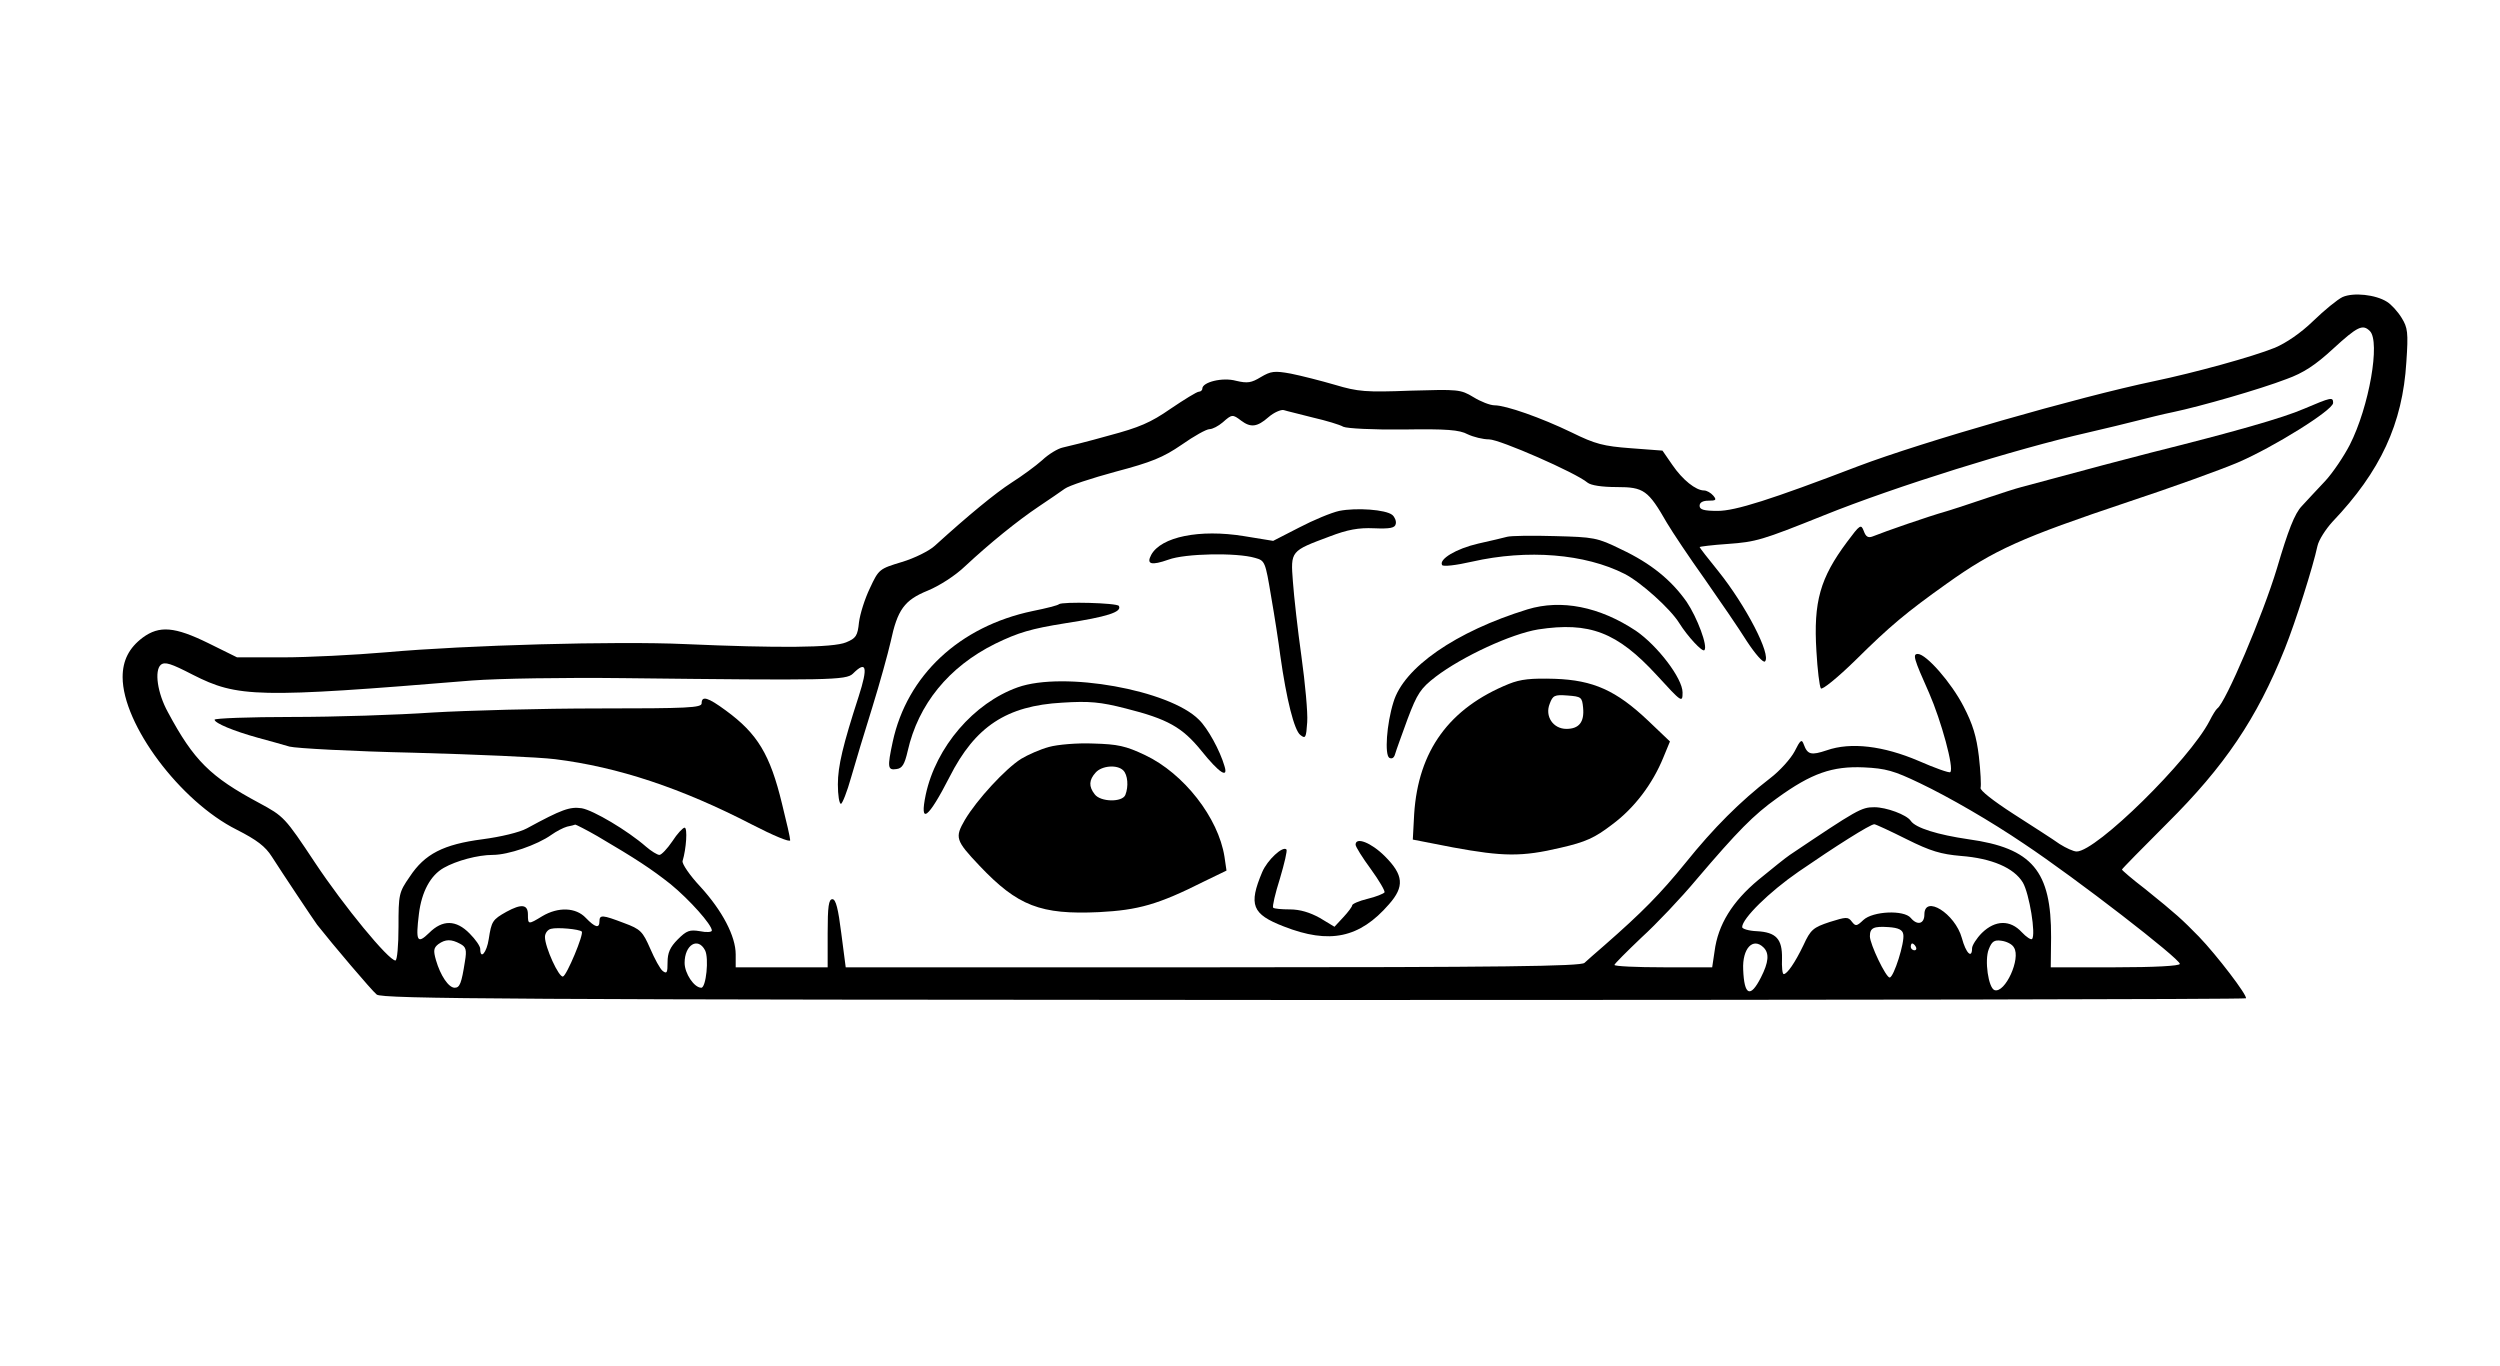 <?xml version="1.0" standalone="no"?>
<!DOCTYPE svg PUBLIC "-//W3C//DTD SVG 20010904//EN"
 "http://www.w3.org/TR/2001/REC-SVG-20010904/DTD/svg10.dtd">
<svg version="1.0" xmlns="http://www.w3.org/2000/svg" viewBox="0 0 734 401"
 preserveAspectRatio="xMidYMid meet">

<g transform="translate(0,401) scale(0.1,-0.1)"
fill="#000000" stroke="none">
<path d="M6878 3138 c-15 -7 -54 -39 -86 -70 -37 -36 -80 -65 -113 -79 -67
-27 -235 -73 -354 -98 -224 -47 -680 -178 -870 -250 -256 -98 -360 -131 -412
-131 -41 0 -53 4 -53 15 0 10 10 15 26 15 22 0 25 2 14 15 -7 8 -19 15 -27 15
-24 0 -63 31 -93 75 l-29 42 -93 7 c-80 6 -104 12 -173 46 -91 44 -194 80
-227 80 -13 0 -41 11 -62 24 -38 23 -45 23 -185 19 -131 -5 -154 -3 -221 17
-41 12 -100 27 -130 33 -49 9 -59 7 -88 -10 -28 -17 -39 -19 -73 -11 -40 11
-99 -4 -99 -23 0 -5 -5 -9 -10 -9 -6 0 -43 -23 -83 -50 -59 -41 -92 -55 -182
-79 -60 -17 -121 -32 -135 -35 -14 -3 -41 -19 -60 -37 -19 -17 -60 -47 -90
-66 -48 -31 -127 -96 -225 -185 -16 -15 -60 -37 -97 -48 -66 -20 -68 -21 -94
-77 -15 -31 -29 -76 -32 -100 -4 -40 -9 -47 -38 -59 -38 -16 -200 -17 -474 -5
-199 9 -641 -3 -875 -24 -93 -8 -231 -15 -305 -15 l-134 0 -85 42 c-98 48
-143 52 -192 16 -40 -30 -59 -67 -59 -116 0 -139 169 -365 335 -448 59 -30 84
-49 103 -79 30 -47 122 -185 133 -200 44 -56 161 -194 175 -205 14 -13 408
-15 2751 -16 1503 0 2735 2 2737 5 5 8 -86 127 -138 181 -50 51 -65 65 -158
140 -38 29 -68 55 -68 57 0 2 60 63 133 136 168 167 263 307 345 512 32 80 83
241 96 302 4 18 24 49 44 71 141 148 206 288 217 469 6 87 4 101 -14 130 -11
18 -30 39 -43 47 -33 21 -98 28 -130 14z m80 -100 c31 -31 -2 -222 -59 -334
-17 -33 -49 -81 -72 -106 -23 -24 -54 -58 -69 -74 -21 -22 -40 -71 -73 -183
-41 -136 -151 -395 -175 -411 -4 -3 -14 -19 -23 -37 -59 -114 -332 -383 -390
-383 -9 0 -31 10 -50 22 -18 13 -79 52 -135 88 -59 38 -100 70 -97 77 2 7 0
48 -5 92 -7 59 -18 95 -45 147 -36 70 -109 153 -134 154 -16 0 -13 -12 33
-115 35 -80 74 -221 62 -232 -3 -3 -45 12 -93 33 -103 44 -199 56 -270 31 -45
-15 -56 -13 -67 17 -6 17 -10 14 -27 -20 -11 -21 -43 -57 -72 -79 -88 -68
-166 -146 -248 -248 -74 -91 -127 -145 -239 -243 -25 -21 -51 -45 -58 -51 -11
-10 -243 -13 -1091 -13 l-1078 0 -13 100 c-9 72 -16 100 -26 100 -11 0 -14
-21 -14 -100 l0 -100 -135 0 -135 0 0 38 c0 53 -39 128 -104 199 -31 33 -54
67 -52 75 11 36 15 98 6 98 -5 0 -22 -18 -36 -40 -15 -22 -32 -40 -38 -40 -6
0 -24 11 -39 24 -55 48 -155 107 -189 113 -35 5 -58 -3 -161 -59 -22 -12 -77
-25 -130 -32 -115 -15 -170 -43 -214 -110 -32 -46 -33 -52 -33 -147 0 -55 -4
-99 -9 -99 -20 0 -151 159 -236 287 -89 134 -91 136 -165 176 -142 76 -191
124 -267 266 -31 56 -40 122 -21 139 12 10 30 4 94 -29 132 -67 188 -69 819
-17 80 6 270 9 445 7 607 -7 654 -6 674 13 40 40 45 20 17 -67 -46 -142 -61
-204 -61 -258 0 -31 4 -57 9 -57 4 0 18 35 30 78 12 42 40 135 62 205 22 71
46 158 54 193 20 94 40 122 109 150 34 14 81 44 110 72 72 67 152 132 216 175
30 20 65 44 76 52 12 9 79 31 149 50 106 28 140 42 194 79 37 26 73 46 82 46
9 0 26 9 39 20 27 24 29 24 54 5 28 -21 47 -19 80 10 16 14 37 23 45 21 9 -3
48 -12 86 -22 39 -9 79 -21 89 -27 11 -5 88 -9 177 -8 126 2 164 -1 188 -14
17 -8 45 -15 63 -15 31 0 255 -98 289 -127 10 -8 42 -13 86 -13 79 0 92 -9
147 -105 16 -27 66 -102 111 -165 44 -63 101 -146 124 -183 25 -38 48 -64 53
-59 19 19 -56 164 -137 265 -30 37 -55 69 -55 71 0 1 37 6 83 9 83 6 100 11
282 84 211 85 564 195 775 243 52 12 118 28 145 35 28 7 75 19 105 25 81 17
255 67 333 97 50 18 85 41 137 89 72 66 87 73 108 52z m-1322 -1327 c88 -42
210 -113 306 -178 156 -104 458 -338 458 -353 0 -6 -75 -10 -189 -10 l-190 0
1 88 c1 195 -55 262 -243 288 -89 13 -155 33 -169 54 -12 18 -72 40 -107 40
-38 0 -50 -7 -248 -140 -12 -8 -53 -41 -92 -73 -77 -64 -119 -132 -129 -210
l-7 -47 -143 0 c-79 0 -144 3 -144 7 0 3 36 39 79 80 44 40 117 117 162 171
121 142 167 189 237 239 101 73 162 94 254 90 65 -3 89 -10 164 -46z m-3882
-156 c114 -67 158 -96 215 -141 56 -46 121 -119 121 -136 0 -5 -16 -6 -35 -2
-30 5 -39 2 -65 -24 -23 -23 -30 -40 -30 -67 0 -31 -2 -35 -14 -26 -8 6 -24
36 -37 66 -22 50 -28 57 -77 75 -63 24 -72 25 -72 5 0 -22 -13 -18 -40 10 -29
31 -81 33 -128 5 -41 -25 -42 -25 -42 5 0 30 -19 32 -63 8 -41 -23 -44 -28
-52 -80 -6 -40 -25 -62 -25 -29 0 8 -14 28 -31 45 -40 41 -80 41 -119 2 -35
-34 -40 -25 -30 56 8 65 34 113 73 135 37 21 100 38 144 38 45 0 130 29 172
59 14 10 35 21 46 24 11 2 22 5 24 6 2 0 32 -15 65 -34z m3844 -9 c70 -35 101
-44 159 -49 91 -7 156 -35 182 -78 19 -32 39 -154 27 -166 -3 -3 -17 6 -30 20
-34 37 -78 36 -117 -2 -16 -16 -29 -37 -29 -45 0 -32 -18 -15 -30 30 -20 72
-110 128 -110 69 0 -28 -21 -33 -40 -10 -20 24 -111 20 -139 -6 -20 -19 -23
-19 -34 -5 -11 15 -17 14 -65 -1 -48 -16 -56 -22 -77 -68 -25 -52 -48 -85 -58
-85 -4 0 -6 21 -5 46 1 57 -17 77 -74 80 -24 1 -43 7 -43 12 0 25 79 103 166
163 106 73 210 139 222 139 4 0 47 -20 95 -44z m-3890 -271 c7 -7 -44 -129
-55 -132 -12 -4 -53 86 -53 116 0 11 8 22 18 24 18 5 83 -1 90 -8z m3880 -8
c5 -23 -28 -127 -40 -127 -11 0 -58 98 -58 121 0 25 11 30 55 27 29 -2 41 -8
43 -21z m-4237 -28 c17 -9 20 -17 14 -52 -10 -64 -15 -77 -30 -77 -18 0 -42
36 -55 81 -8 28 -7 36 7 47 21 15 38 15 64 1z m4562 -11 c21 -32 -26 -135 -57
-125 -18 6 -30 88 -17 120 9 23 16 28 37 25 15 -2 32 -10 37 -20z m-3843 -8
c12 -23 3 -110 -11 -110 -21 0 -49 42 -49 73 0 53 39 77 60 37z m3108 8 c17
-17 15 -43 -8 -88 -31 -61 -49 -53 -52 23 -3 63 29 96 60 65z m447 2 c3 -5 1
-10 -4 -10 -6 0 -11 5 -11 10 0 6 2 10 4 10 3 0 8 -4 11 -10z"/>
<path d="M6765 2810 c-62 -27 -206 -68 -450 -129 -67 -17 -180 -47 -380 -101
-16 -4 -59 -18 -95 -30 -36 -12 -92 -31 -125 -41 -56 -16 -177 -58 -217 -74
-13 -5 -20 -1 -26 16 -8 21 -11 19 -49 -32 -79 -106 -99 -175 -90 -321 3 -54
9 -103 13 -109 3 -6 49 31 103 84 100 99 148 139 266 223 140 100 219 135 535
241 124 41 268 93 320 115 105 45 280 154 280 175 0 18 -5 17 -85 -17z"/>
<path d="M3932 2510 c-23 -5 -76 -27 -118 -49 l-76 -39 -86 14 c-130 21 -243
-2 -272 -55 -15 -28 0 -32 51 -14 48 18 200 21 254 5 29 -8 30 -11 47 -113 10
-57 22 -135 27 -174 18 -128 41 -220 59 -233 15 -12 17 -8 20 38 2 27 -6 114
-17 193 -11 78 -22 177 -25 219 -7 91 -7 90 108 133 52 20 85 26 130 24 48 -2
62 1 64 13 2 8 -3 20 -10 26 -19 16 -106 22 -156 12z"/>
<path d="M4425 2434 c-11 -3 -49 -12 -85 -20 -65 -15 -116 -46 -106 -63 3 -5
40 -1 88 10 163 37 332 23 448 -36 47 -24 134 -102 160 -144 25 -40 68 -86 74
-80 11 11 -21 96 -52 142 -45 64 -105 113 -192 154 -71 35 -81 36 -195 39 -66
2 -129 1 -140 -2z"/>
<path d="M3109 2236 c-2 -3 -37 -12 -77 -20 -215 -45 -369 -189 -411 -384 -16
-75 -15 -84 11 -80 17 2 24 14 33 53 31 137 120 247 257 315 68 33 105 44 205
60 123 19 168 33 158 51 -6 9 -167 13 -176 5z"/>
<path d="M4485 2221 c-211 -65 -364 -171 -394 -273 -20 -64 -26 -154 -12 -163
8 -4 14 0 17 11 3 11 20 57 37 104 28 74 38 89 82 123 79 60 222 126 301 139
151 23 232 -8 348 -134 74 -81 76 -82 76 -51 0 41 -73 137 -137 181 -107 71
-219 93 -318 63z"/>
<path d="M4430 2002 c-175 -71 -266 -196 -278 -382 l-4 -75 118 -23 c147 -27
202 -28 316 -1 74 17 100 29 151 68 65 48 119 119 151 198 l19 46 -64 61 c-94
89 -161 119 -274 123 -70 2 -100 -1 -135 -15z m218 -70 c4 -42 -12 -62 -49
-62 -39 0 -64 37 -49 74 9 24 14 27 52 24 41 -3 43 -5 46 -36z"/>
<path d="M2988 1992 c-129 -46 -240 -175 -270 -315 -19 -91 7 -71 70 52 75
148 167 209 331 218 79 5 112 2 186 -17 123 -31 166 -55 222 -124 53 -66 80
-83 68 -45 -13 45 -49 111 -75 136 -86 87 -397 143 -532 95z"/>
<path d="M2060 1945 c0 -13 -40 -15 -303 -15 -167 0 -386 -6 -488 -12 -101 -7
-286 -13 -411 -13 -126 0 -228 -4 -228 -8 0 -10 55 -33 127 -53 32 -9 74 -20
93 -26 19 -5 184 -14 365 -18 182 -5 368 -13 415 -19 185 -23 371 -85 578
-192 62 -32 112 -53 112 -46 0 7 -11 55 -24 107 -35 145 -72 206 -165 274 -53
39 -71 44 -71 21z"/>
<path d="M3080 1817 c-26 -7 -62 -23 -82 -35 -46 -29 -130 -120 -165 -179 -30
-52 -28 -60 43 -135 112 -118 179 -144 351 -136 115 6 173 22 308 90 l66 32
-6 41 c-18 114 -119 244 -233 298 -57 27 -80 32 -152 34 -47 2 -105 -3 -130
-10z m218 -69 c13 -13 16 -47 6 -72 -9 -22 -73 -21 -90 2 -18 23 -17 42 3 64
18 20 63 24 81 6z"/>
<path d="M3980 1530 c0 -6 20 -38 45 -72 24 -33 42 -64 40 -68 -3 -4 -25 -13
-50 -19 -25 -6 -45 -15 -45 -19 0 -4 -12 -20 -26 -35 l-26 -28 -43 26 c-29 16
-58 25 -88 25 -24 0 -46 2 -49 5 -3 3 6 42 20 86 13 44 22 82 19 85 -11 11
-56 -31 -71 -66 -41 -97 -30 -124 63 -160 135 -53 223 -34 309 65 46 52 43 86
-12 141 -40 40 -86 58 -86 34z"/>
</g>
</svg>
